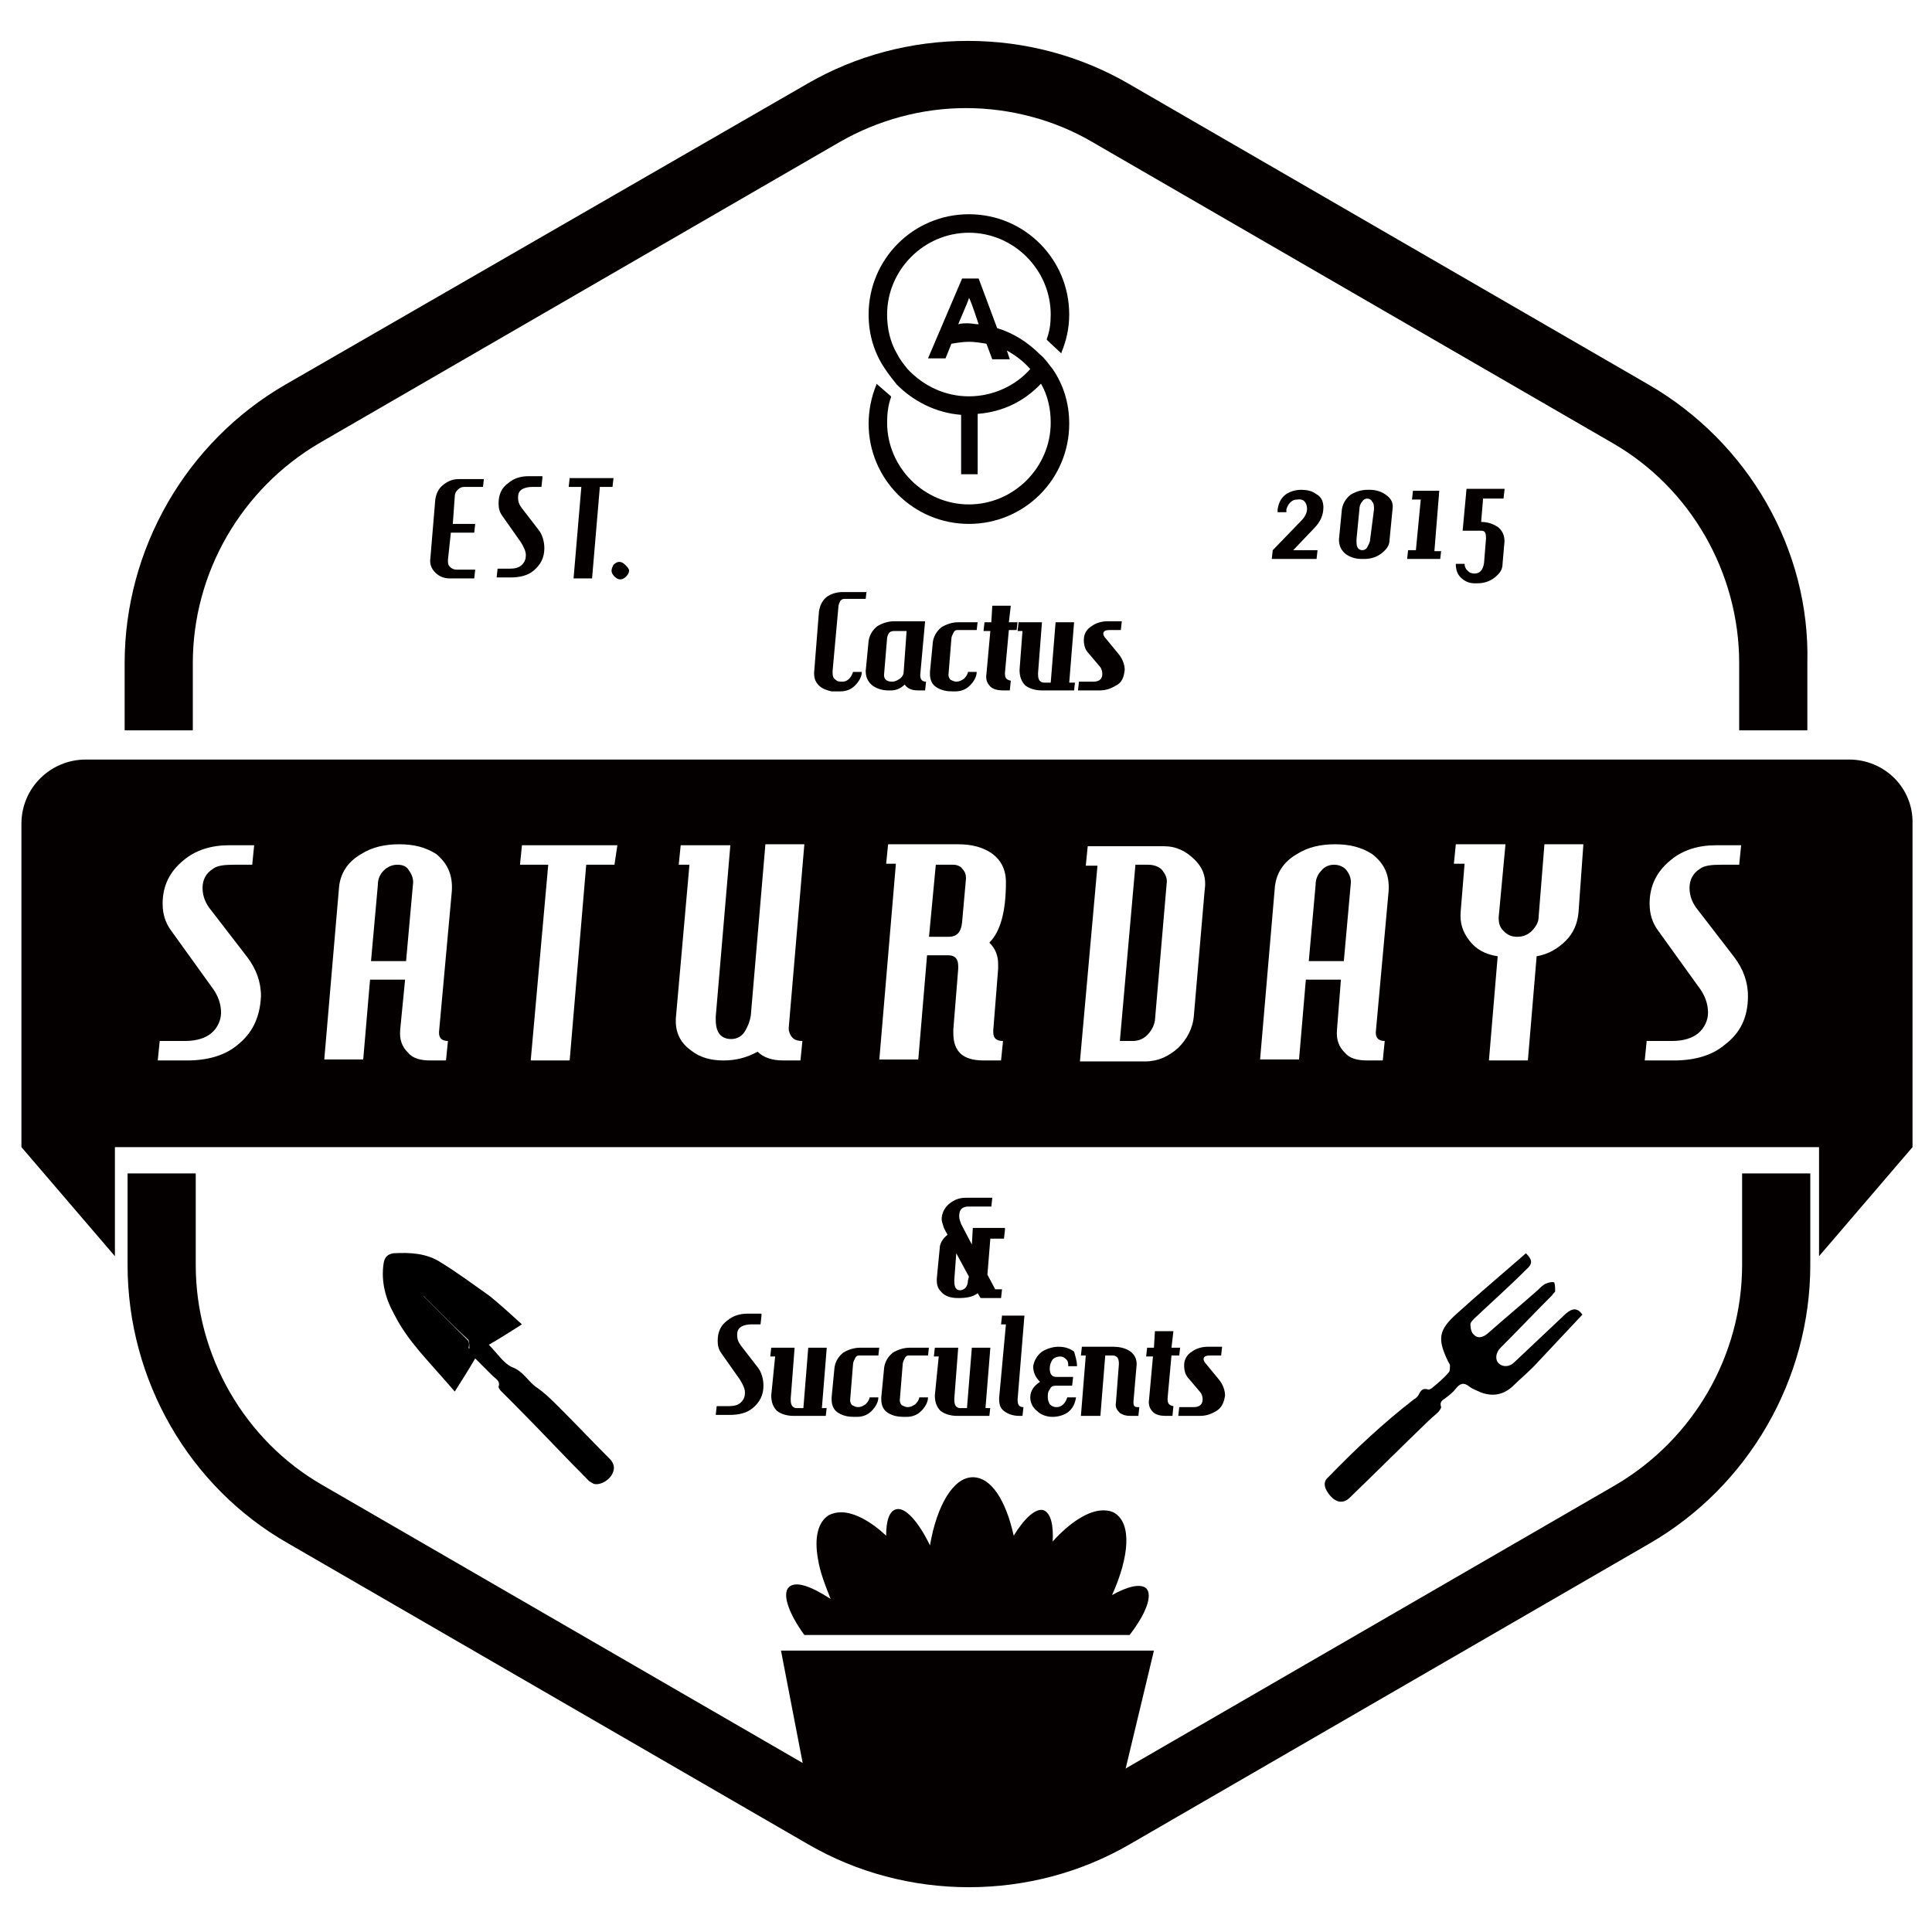 <?xml version="1.0" encoding="utf-8"?>
<!-- Generator: Adobe Illustrator 18.0.0, SVG Export Plug-In . SVG Version: 6.00 Build 0)  -->
<svg version="1.2" baseProfile="tiny" id="圖層_1"
	 xmlns="http://www.w3.org/2000/svg" xmlns:xlink="http://www.w3.org/1999/xlink" x="0px" y="0px" viewBox="0 0 198.4 198.4"
	 xml:space="preserve">
<path d="M156.7,128.7c0.7,0.7,0.7,1.1,0,1.7c-1.7,1.7-3.5,3.3-5.3,5c-0.2,0.2-0.4,0.4-0.4,0.6c0,0.4,0.1,0.9,0.4,1.1
	c0.4,0.4,0.9,0.2,1.3-0.1c1.7-1.5,3.5-3,5.2-4.5c0.3-0.3,0.6-0.6,0.9-0.7c0.2-0.1,0.7-0.2,0.8-0.1c0.1,0.2,0.1,0.6,0.1,0.9
	c0,0.1-0.2,0.2-0.3,0.4c-1.8,1.8-3.5,3.6-5.3,5.4c-0.5,0.5-0.6,1.2-0.2,1.6c0.4,0.4,1.1,0.4,1.6-0.1c1.8-1.7,3.5-3.3,5.3-5
	c0.7-0.6,1.2-0.6,1.7,0.1c-1.5,1.6-3.1,3.3-4.6,4.9c-0.8,0.9-1.8,1.7-2.6,2.5c-1,0.9-2.1,1-3.2,0.6c-0.4-0.2-0.8-0.3-1.2-0.6
	c-0.6-0.5-1-0.3-1.4,0.2c-0.3,0.4-0.7,0.7-1.1,1c-0.3,0.2-0.6,0.4-0.4,0.9c0,0.1-0.2,0.4-0.3,0.5c-0.3,0.3-0.7,0.6-1.1,1
	c-2.7,2.6-5.4,5.3-8.1,7.9c-0.6,0.5-1.3,0.4-1.9-0.3c-0.6-0.7-0.8-1.4-0.2-1.9c2.8-2.9,5.7-5.6,8.8-8c0.2-0.1,0.4-0.3,0.5-0.5
	c0.2-0.4,0.4-0.7,1-0.5c0.1,0,0.3-0.1,0.4-0.2c0.6-0.5,1.2-1,1.7-1.6c0.1-0.1,0.1-0.5,0.1-0.7c0-0.1-0.1-0.2-0.2-0.4
	c-1.1-2.3-1-3.2,0.9-4.9C151.8,132.9,154.3,130.8,156.7,128.7z"/>
<g>
	<path d="M46.7,142.9c-1.2-1.4-2.4-2.7-3.6-4.1c-1-1.2-1.9-2.4-2.6-3.8c-0.9-1.6-1.4-3.4-1.1-5.3c0.1-0.6,0.4-0.9,1-1
		c1.7-0.1,3.4,0,4.8,0.9c1.8,1.1,3.4,2.3,5.1,3.5c1.1,0.9,2.2,1.9,3.3,2.9c-1.1,0.7-2.2,1.4-3.4,2.1c0.9,0.9,1.5,1.9,2.4,2.3
		c1.1,0.4,1.6,1.4,2.4,2c0.9,0.6,1.7,1.4,2.5,2.2c1.7,1.7,3.4,3.5,5.1,5.2c0.4,0.4,0.6,0.9,0.3,1.5c-0.3,0.7-1.2,1.2-1.8,1.1
		c-0.2,0-0.4-0.2-0.6-0.3c-2.6-2.6-5.1-5.3-7.7-7.9c-0.4-0.4-0.9-0.9-1.3-1.3c-0.1-0.1-0.3-0.3-0.3-0.5c0.2-0.6-0.3-0.8-0.6-1.1
		c-0.6-0.6-1.2-1.2-1.8-1.8C48.1,140.7,47.4,141.8,46.7,142.9z M43.5,133.1c0,0-0.1,0.1-0.1,0.1c1.5,1.8,2.9,3.7,4.8,5.3
		c0-0.3,0-0.7-0.1-0.9C46.5,136.1,45,134.6,43.5,133.1z"/>
	<path d="M43.5,133.1c1.5,1.5,3,3,4.5,4.5c0.2,0.2,0.2,0.5,0.1,0.9c-1.9-1.5-3.3-3.4-4.8-5.3C43.4,133.1,43.4,133.1,43.5,133.1z"/>
</g>
<path fill="#040000" d="M169.3,39.5L115.9,8.6c-5-2.9-10.7-4.4-16.5-4.4c-5.8,0-11.5,1.5-16.5,4.4L29.3,39.5
	c-10.2,5.9-16.5,16.9-16.5,28.6V75h3.5h3.5v-6.9c0-9.3,5-17.9,13-22.6l53.4-30.9c4-2.3,8.5-3.5,13-3.5s9.1,1.2,13,3.5l53.4,30.9
	c8,4.6,13,13.3,13,22.6V75h3.5h3.5v-6.9C185.9,56.4,179.5,45.4,169.3,39.5z"/>
<path fill="#040000" d="M182.4,120.5h-3.5v9.4c0,9.3-5,17.9-13,22.6l-53.4,30.9c-4,2.3-8.5,3.5-13,3.5s-9.1-1.2-13-3.5l-53.4-30.9
	c-8-4.6-13-13.3-13-22.6v-9.4h-3.5h-3.5v9.4c0,11.8,6.3,22.8,16.5,28.6l53.4,30.9c5,2.9,10.7,4.4,16.5,4.4c5.8,0,11.5-1.5,16.5-4.4
	l53.4-30.9c10.2-5.9,16.5-16.9,16.5-28.6v-9.4H182.4z"/>
<g>
	<path fill="#040000" d="M137,88.8c-0.5,0-1,0.2-1.3,0.6c-0.4,0.4-0.6,0.9-0.6,1.5l-0.7,7.8h3.6l0.7-7.8c0.1-0.6-0.1-1.1-0.4-1.5
		C138,89,137.5,88.8,137,88.8z"/>
	<path fill="#040000" d="M97.9,88.8h-1.8l-0.7,7.4h2c0.9,0,1.3-0.5,1.4-1.5l0.4-4.5c0-0.4-0.1-0.7-0.4-1
		C98.7,89,98.3,88.8,97.9,88.8z"/>
	<path fill="#040000" d="M40.8,88.8c-0.5,0-1,0.2-1.4,0.6c-0.4,0.4-0.6,0.9-0.6,1.5l-0.7,7.8h3.6l0.7-7.8c0.1-0.6-0.1-1.1-0.4-1.5
		C41.8,89,41.4,88.8,40.8,88.8z"/>
	<path fill="#040000" d="M117.9,88.8h-1.3l-1.6,18.1h1.3c0.6,0,1.1-0.2,1.5-0.6c0.4-0.4,0.7-0.9,0.8-1.5l1.2-14
		c0.1-0.6-0.1-1-0.5-1.5C119,89,118.5,88.8,117.9,88.8z"/>
	<path fill="#040000" d="M189.9,78H8.8c-3.6,0-6.6,2.9-6.6,6.6v33.2l9.6,11.2v-11.2h175V129l9.6-11.2V84.6
		C196.5,80.9,193.5,78,189.9,78z M24.4,107.3c-1.3,1.1-3.1,1.6-5.2,1.6h-3l0.2-2H19c1.2,0,2.1-0.3,2.7-0.8c0.6-0.5,1-1.3,1-2.1
		c0-0.9-0.3-1.8-1-2.7l-4.1-5.7c-0.6-0.8-0.9-1.7-0.9-2.8c0-1.8,0.7-3.3,2.2-4.5c1.2-1,2.8-1.5,4.6-1.5h2.6l-0.2,2H24
		c-1,0-1.7,0.1-2.1,0.4c-0.8,0.5-1.1,1.2-1.1,2c0,0.8,0.3,1.6,0.9,2.3l3.7,4.8c0.9,1.2,1.4,2.5,1.4,4
		C26.7,104.5,25.9,106.1,24.4,107.3z M46.4,91.5l-1.3,14.3c-0.1,0.7,0.2,1.1,0.9,1.1l-0.2,2h-1.6c-1,0-1.8-0.2-2.3-0.8
		c-0.6-0.6-0.9-1.3-0.8-2.4l0.5-5.1h-3.6l-0.7,8.2h-4l1.5-17.5c0.1-1.6,0.9-2.8,2.3-3.6c1.1-0.7,2.4-1,3.9-1c1.5,0,2.7,0.3,3.8,1
		C46,88.7,46.5,89.9,46.4,91.5z M63.1,88.8h-2.9l-1.7,20.1h-4l1.8-20.1h-2.9l0.2-2h9.8L63.1,88.8z M82.4,106.9l-0.2,2h-1.8
		c-1.1,0-2-0.3-2.6-0.9c-1.1,0.6-2.2,0.9-3.5,0.9c-1.3,0-2.4-0.3-3.3-1c-1-0.7-1.6-1.7-1.6-3c0-0.1,0-0.2,0-0.3l1.4-15.8h-1.1l0.2-2
		h5.1l-1.5,17.6c0,0.1,0,0.2,0,0.3c0,1.3,0.5,2,1.6,2c0.6,0,1.1-0.3,1.4-0.8c0.3-0.5,0.5-1,0.6-1.6l1.5-17.6h4l-1.6,18.8
		c0,0.1,0,0.2,0,0.3C81.2,106.6,81.6,106.9,82.4,106.9z M102.5,99l0,0.5l-0.5,6.3c0,0.1,0,0.2,0,0.2c0,0.6,0.3,0.9,1,0.9l-0.2,2H101
		c-2.1,0-3.1-0.9-3.1-2.8c0-0.1,0-0.2,0-0.4l0.5-6.2c0-0.1,0-0.2,0-0.3c0-0.7-0.3-1.1-1-1.1h-2.2l-0.9,10.7h-4l1.7-20.1H91l0.2-2
		h7.2c1.4,0,2.5,0.3,3.4,0.9c1,0.7,1.5,1.7,1.5,3c0,3.1-0.6,5.1-1.7,6.2C102.2,97.4,102.5,98.1,102.5,99z M123.7,91.5l-1.1,12.8
		c-0.1,1.3-0.7,2.4-1.6,3.3c-1,0.9-2.1,1.4-3.4,1.4h-6.7l1.8-20.1h-1.2l0.2-2h7.8c1.3,0,2.3,0.5,3.2,1.4S123.9,90.2,123.7,91.5z
		 M142.6,91.5l-1.3,14.3c-0.1,0.7,0.2,1.1,0.9,1.1l-0.2,2h-1.6c-1,0-1.8-0.2-2.3-0.8c-0.6-0.6-0.9-1.3-0.8-2.4l0.4-5.1h-3.6
		l-0.7,8.2h-4l1.5-17.5c0.1-1.6,0.9-2.8,2.3-3.6c1.1-0.7,2.4-1,3.9-1s2.7,0.3,3.8,1C142.2,88.7,142.7,89.9,142.6,91.5z M162.1,93.7
		c-0.1,1.1-0.5,2.1-1.3,2.9c-0.8,0.8-1.8,1.4-3,1.6l-0.9,10.7h-4l0.9-10.7c-1.3-0.2-2.2-0.7-2.9-1.6s-1-1.8-0.9-3l0.4-4.9h-1.1
		l0.2-2h5.1l-0.7,7.5c0,0.6,0.1,1,0.5,1.4s0.8,0.6,1.4,0.6c0.6,0,1.1-0.2,1.5-0.6s0.7-0.9,0.7-1.4l0.6-7.5h4L162.1,93.7z
		 M177.1,107.3c-1.3,1.1-3.1,1.6-5.2,1.6h-3l0.2-2h2.6c1.2,0,2.1-0.3,2.7-0.8c0.6-0.5,1-1.3,1-2.1c0-0.9-0.3-1.8-1-2.7l-4.1-5.7
		c-0.6-0.8-0.9-1.7-0.9-2.8c0-1.8,0.7-3.3,2.2-4.5c1.2-1,2.8-1.5,4.6-1.5h2.6l-0.2,2h-1.9c-1,0-1.7,0.1-2.1,0.4
		c-0.8,0.5-1.1,1.2-1.1,2c0,0.8,0.3,1.6,0.9,2.3l3.7,4.8c0.9,1.2,1.4,2.5,1.4,4C179.5,104.5,178.7,106.1,177.1,107.3z"/>
</g>
<g>
	<path fill="#040000" d="M49.7,49.1l-0.1,0.9h-1.9c-0.3,0-0.5,0.1-0.7,0.3c-0.2,0.2-0.3,0.4-0.3,0.7l-0.2,2.8h2.3l-0.1,0.9h-2.4
		l-0.3,2.8c0,0.3,0,0.5,0.2,0.7c0.2,0.2,0.4,0.3,0.7,0.3h1.9l-0.1,0.9h-2.5c-0.6,0-1.1-0.2-1.5-0.6s-0.6-0.9-0.5-1.5l0.5-6
		c0.1-0.6,0.3-1.1,0.8-1.5c0.5-0.4,1-0.6,1.6-0.6H49.7z"/>
	<path fill="#040000" d="M55.7,49.1l-0.1,0.9h-0.9c-0.5,0-0.8,0.1-1,0.2c-0.4,0.2-0.5,0.5-0.5,0.9c0,0.4,0.1,0.7,0.4,1.1l1.7,2.2
		c0.4,0.5,0.6,1.2,0.6,1.9c0,1-0.4,1.7-1.1,2.3c-0.6,0.5-1.4,0.7-2.4,0.7h-1.4l0.1-0.9h1.2c0.6,0,1-0.1,1.3-0.4s0.4-0.6,0.4-1
		c0-0.4-0.2-0.8-0.5-1.3l-1.9-2.7c-0.3-0.4-0.4-0.8-0.4-1.3c0-0.9,0.3-1.6,1-2.1c0.6-0.5,1.3-0.7,2.1-0.7H55.7z"/>
	<path fill="#040000" d="M63,49.1l-0.1,0.9h-1.3l-0.8,9.4h-1.9l0.8-9.4h-1.3l0.1-0.9H63z"/>
	<path fill="#040000" d="M64.6,58.6c0,0.2-0.1,0.4-0.3,0.6s-0.4,0.3-0.6,0.3c-0.2,0-0.4-0.1-0.6-0.3s-0.3-0.4-0.3-0.6
		c0-0.2,0.1-0.4,0.2-0.6c0.2-0.2,0.4-0.3,0.6-0.3c0.2,0,0.4,0.1,0.6,0.3S64.6,58.4,64.6,58.6z"/>
</g>
<g>
	<path fill="#040000" d="M135.9,52.1c0,0.8-0.3,1.5-1,2.2l-2.1,2.2h2.5l-0.1,0.9h-4.6l0.1-0.9l2.9-3c0.5-0.5,0.7-1,0.6-1.5
		s-0.4-0.8-1-0.7c-0.3,0-0.5,0.1-0.7,0.3s-0.3,0.4-0.4,0.7l0,0.3h-0.9l0-0.3c0.1-0.6,0.3-1.1,0.8-1.5c0.4-0.3,1-0.5,1.6-0.5
		c0.6,0,1.1,0.1,1.5,0.4C135.7,51,135.9,51.5,135.9,52.1z"/>
	<path fill="#040000" d="M143,52.3l-0.3,3.1c0,0.6-0.3,1-0.8,1.4c-0.5,0.4-1.1,0.6-1.8,0.6h-0.3c-0.6,0-1.2-0.2-1.6-0.5
		c-0.5-0.4-0.7-0.9-0.7-1.5l0.3-3.1c0.1-0.6,0.4-1.1,0.9-1.5c0.5-0.3,1.1-0.5,1.7-0.5h0.3c0.6,0,1.2,0.2,1.6,0.5
		C142.9,51.2,143.1,51.7,143,52.3z M141.1,52.3c0-0.3,0-0.6-0.2-0.8c-0.1-0.2-0.3-0.3-0.5-0.3c-0.2,0-0.4,0.1-0.5,0.3
		c-0.2,0.2-0.3,0.5-0.3,0.8l-0.3,3.1c0,0.4,0,0.6,0.1,0.8s0.3,0.3,0.5,0.3c0.2,0,0.4-0.1,0.5-0.3s0.3-0.5,0.3-0.8L141.1,52.3z"/>
	<path fill="#040000" d="M148,56.5l-0.1,0.9h-3.4l0.1-0.9h0.8l0.5-5.2H145l0.1-0.9h2.7l-0.5,6.2H148z"/>
	<path fill="#040000" d="M154.5,50.3l-0.1,0.9h-2.1l-0.2,2.4c0.7,0,1.2,0.2,1.7,0.5c0.5,0.4,0.7,0.9,0.7,1.5l-0.2,2.3
		c0,0.6-0.3,1-0.8,1.4c-0.5,0.4-1.1,0.6-1.8,0.6h-0.3c-0.5,0-1-0.2-1.4-0.6c-0.4-0.4-0.5-0.9-0.5-1.4h0.9c0,0.3,0.1,0.5,0.3,0.7
		c0.2,0.2,0.4,0.3,0.7,0.3c0.6,0,0.9-0.4,1-1.1l0.2-2.5c0-0.6-0.1-0.8-0.5-0.8h-1.9l0.4-4.3H154.5z"/>
</g>
<g>
	<path fill="#040000" d="M89,60.6l-0.1,0.9h-2.2c-0.2,0-0.3,0.1-0.4,0.2c-0.1,0.2-0.2,0.4-0.2,0.6l-0.6,6.6c0,0.4,0,0.7,0.3,0.9
		c0.2,0.2,0.4,0.2,0.7,0.2c0.3,0,0.5-0.1,0.7-0.3s0.3-0.4,0.4-0.7h0.9c0,0.5-0.3,1-0.7,1.4c-0.4,0.4-0.9,0.6-1.5,0.6
		c-0.4,0-0.7,0-0.9,0c-0.5-0.1-1-0.3-1.3-0.6c-0.4-0.4-0.5-0.8-0.5-1.3l0.5-6.3c0.1-0.6,0.3-1.1,0.8-1.5c0.4-0.3,1-0.5,1.6-0.5H89z"
		/>
	<path fill="#040000" d="M95.1,70L95,70.9h-0.7c-0.7,0-1.1-0.2-1.4-0.6c-0.4,0.4-0.9,0.6-1.4,0.6h-0.3c-0.6,0-1.2-0.2-1.6-0.5
		c-0.5-0.4-0.7-0.9-0.7-1.5l0.3-3.1c0.1-0.6,0.4-1.1,0.9-1.5c0.5-0.3,1.1-0.5,1.7-0.5H95l-0.5,5.5C94.5,69.8,94.7,70,95.1,70z
		 M93.1,64.8h-1.3c-0.4,0-0.6,0.2-0.7,0.7l-0.3,3.6C90.7,69.7,91,70,91.6,70c0.3,0,0.5-0.1,0.8-0.3s0.4-0.5,0.4-0.7L93.1,64.8z"/>
	<path fill="#040000" d="M100.4,63.8l-0.1,0.9h-2c-0.2,0-0.3,0.1-0.4,0.3c-0.1,0.2-0.2,0.4-0.2,0.6l-0.3,3.7c0,0.2,0.1,0.4,0.2,0.5
		c0.2,0.1,0.4,0.2,0.6,0.2c0.3,0,0.5-0.1,0.8-0.3c0.2-0.2,0.4-0.5,0.4-0.7h0.9c0,0.5-0.3,1-0.7,1.4c-0.4,0.4-0.9,0.6-1.5,0.6h-0.3
		c-0.6,0-1.1-0.1-1.6-0.4c-0.5-0.3-0.7-0.8-0.7-1.4c0-0.1,0-0.1,0-0.2l0.3-3.1c0.1-0.6,0.4-1.1,0.9-1.5c0.5-0.3,1.1-0.5,1.7-0.5
		H100.4z"/>
	<path fill="#040000" d="M104.5,63.8l-0.1,0.9h-0.8l-0.4,4.4c0,0.5,0.1,0.7,0.6,0.8l-0.1,1H103c-0.5,0-1-0.1-1.3-0.4
		c-0.3-0.3-0.5-0.7-0.4-1.3l0.4-4.4H101l0.1-0.9h0.7l0.1-1.7h1.9l-0.2,1.7H104.5z"/>
	<path fill="#040000" d="M110.4,70l-0.1,0.9H107c-0.7,0-1.3-0.2-1.7-0.5c-0.4-0.4-0.6-0.9-0.6-1.6l0.3-4h-0.5l0.1-0.9h2.4l-0.4,5.2
		c0,0.3,0,0.5,0.1,0.7c0.1,0.2,0.3,0.3,0.5,0.3h0.7l0.5-6.2h1.9l-0.5,6.2H110.4z"/>
	<path fill="#040000" d="M114.6,70.4c-0.5,0.3-1,0.5-1.7,0.5h-2.2l0.1-0.9h1.5c0.6,0,0.9-0.3,0.9-0.8c0-0.3-0.1-0.6-0.3-0.8
		l-1.1-1.3c-0.4-0.4-0.5-0.9-0.5-1.4c0-0.6,0.3-1.1,0.8-1.4c0.4-0.3,1-0.5,1.6-0.5h1.5l-0.1,0.9h-1.1c-0.5,0-0.7,0.1-0.7,0.4
		c0,0.1,0.1,0.3,0.2,0.4l1.4,1.7c0.4,0.5,0.6,1.1,0.6,1.6C115.4,69.6,115.2,70.1,114.6,70.4z"/>
</g>
<g>
	<path fill="#040000" d="M103.2,126.3l-0.1,0.9h-1.4l-0.3,3.7l0.8,1.5h0.7l-0.1,0.9h-2.1l-0.3-0.5c-0.5,0.4-1.2,0.5-2,0.5
		c-0.8,0-1.4-0.2-1.8-0.7v0c-0.3-0.3-0.4-0.7-0.4-1.1c0-0.1,0-0.1,0-0.2l0.3-3.1c0-0.5,0.3-1,0.8-1.4c-0.2-0.4-0.4-0.7-0.4-0.8
		c-0.1-0.3-0.2-0.6-0.2-0.8c0-0.6,0.3-1.2,0.8-1.6c0.5-0.4,1-0.6,1.7-0.6h2.7l-0.1,0.9h-2.3c-0.7,0-1,0.3-1,1c0,0.3,0.1,0.5,0.2,0.8
		l1.1,2.1l0.1-1.7H103.2z M99.5,131.1l-1.3-2.4l-0.2,2.7c0,0.1,0,0.1,0,0.2c0,0.6,0.2,0.9,0.6,0.9c0.2,0,0.4-0.1,0.6-0.3
		c0.1-0.2,0.2-0.4,0.2-0.7L99.5,131.1z"/>
	<path fill="#040000" d="M78.2,135.1l-0.1,0.9h-0.9c-0.5,0-0.8,0.1-1,0.2c-0.4,0.2-0.5,0.5-0.5,0.9c0,0.4,0.1,0.7,0.4,1.1l1.7,2.2
		c0.4,0.5,0.6,1.2,0.6,1.9c0,1-0.4,1.7-1.1,2.3c-0.6,0.5-1.4,0.7-2.4,0.7h-1.4l0.1-0.9h1.2c0.6,0,1-0.1,1.3-0.4s0.4-0.6,0.4-1
		c0-0.4-0.2-0.8-0.5-1.3l-1.9-2.7c-0.3-0.4-0.4-0.8-0.4-1.3c0-0.9,0.3-1.6,1-2.1c0.6-0.5,1.3-0.7,2.1-0.7H78.2z"/>
	<path fill="#040000" d="M84.9,144.5l-0.1,0.9h-3.3c-0.7,0-1.3-0.2-1.7-0.5c-0.4-0.4-0.6-0.9-0.6-1.6l0.4-4h-0.5l0.1-0.9h2.4
		l-0.4,5.2c0,0.3,0,0.5,0.1,0.7c0.1,0.2,0.3,0.3,0.5,0.3h0.7l0.5-6.2h1.9l-0.5,6.2H84.9z"/>
	<path fill="#040000" d="M90.3,138.3l-0.1,0.9h-2c-0.2,0-0.3,0.1-0.4,0.3c-0.1,0.2-0.2,0.4-0.2,0.6l-0.3,3.7c0,0.2,0.1,0.4,0.2,0.5
		c0.2,0.1,0.4,0.2,0.6,0.2c0.3,0,0.5-0.1,0.8-0.3c0.2-0.2,0.4-0.5,0.4-0.7h0.9c0,0.5-0.3,1-0.7,1.4c-0.4,0.4-0.9,0.6-1.5,0.6h-0.3
		c-0.6,0-1.1-0.1-1.6-0.4c-0.5-0.3-0.7-0.8-0.7-1.4c0-0.1,0-0.1,0-0.2l0.3-3.1c0.1-0.6,0.4-1.1,0.9-1.5c0.5-0.3,1.1-0.5,1.7-0.5
		H90.3z"/>
	<path fill="#040000" d="M95.4,138.3l-0.1,0.9h-2c-0.2,0-0.3,0.1-0.4,0.3c-0.1,0.2-0.2,0.4-0.2,0.6l-0.3,3.7c0,0.2,0.1,0.4,0.2,0.5
		c0.2,0.1,0.4,0.2,0.6,0.2c0.3,0,0.5-0.1,0.8-0.3c0.2-0.2,0.4-0.5,0.4-0.7h0.9c0,0.5-0.3,1-0.7,1.4c-0.4,0.4-0.9,0.6-1.5,0.6h-0.3
		c-0.6,0-1.1-0.1-1.6-0.4c-0.5-0.3-0.7-0.8-0.7-1.4c0-0.1,0-0.1,0-0.2l0.3-3.1c0.1-0.6,0.4-1.1,0.9-1.5c0.5-0.3,1.1-0.5,1.7-0.5
		H95.4z"/>
	<path fill="#040000" d="M101.7,144.5l-0.1,0.9h-3.3c-0.7,0-1.3-0.2-1.7-0.5c-0.4-0.4-0.6-0.9-0.6-1.6l0.4-4h-0.5l0.1-0.9h2.4
		l-0.4,5.2c0,0.3,0,0.5,0.1,0.7c0.1,0.2,0.3,0.3,0.5,0.3h0.7l0.5-6.2h1.9l-0.5,6.2H101.7z"/>
	<path fill="#040000" d="M105.2,135.1l-0.7,8.6c0,0.5,0.1,0.8,0.6,0.8l-0.1,0.9h-0.3c-0.7,0-1.2-0.2-1.6-0.5
		c-0.4-0.3-0.5-0.7-0.5-1.3l0.7-7.6h-0.5l0.1-0.9H105.2z"/>
	<path fill="#040000" d="M110.6,140.3h-0.9c0-0.3,0-0.5-0.2-0.7c-0.2-0.2-0.4-0.3-0.6-0.3c-0.3,0-0.6,0.1-0.8,0.3
		c-0.2,0.3-0.3,0.6-0.3,0.9c0,0.6,0.2,0.9,0.7,0.9h1.7l-0.1,0.9h-1.7c-0.3,0-0.5,0.1-0.6,0.4c-0.2,0.2-0.2,0.5-0.2,0.8
		c0,0.3,0.1,0.5,0.2,0.7c0.2,0.2,0.4,0.3,0.7,0.3c0.3,0,0.5-0.1,0.7-0.3s0.3-0.4,0.4-0.7h0.9c-0.1,0.6-0.3,1.1-0.8,1.5
		c-0.4,0.3-1,0.5-1.6,0.5c-0.6,0-1.2-0.2-1.6-0.6c-0.5-0.4-0.7-0.9-0.7-1.4c0-0.7,0.4-1.2,1-1.6c-0.5-0.5-0.7-1-0.7-1.6
		c0.1-0.6,0.4-1.1,0.9-1.5c0.5-0.3,1.1-0.5,1.7-0.5c0.7,0,1.2,0.2,1.6,0.5C110.4,139.2,110.6,139.7,110.6,140.3z"/>
	<path fill="#040000" d="M117,144.5l-0.1,0.9h-0.8c-0.5,0-0.8-0.1-1.1-0.3c-0.3-0.3-0.5-0.6-0.4-1.1l0.3-3.9c0-0.2,0-0.4-0.1-0.6
		c-0.1-0.2-0.3-0.3-0.5-0.3h-0.8l-0.5,6.2H111l0.5-6.2H111l0.1-0.9h3.2c0.8,0,1.4,0.2,1.8,0.5c0.5,0.4,0.7,0.9,0.6,1.6l-0.3,3.5
		c0,0.3,0,0.4,0.1,0.5C116.6,144.5,116.7,144.5,117,144.5z"/>
	<path fill="#040000" d="M121.2,138.3l-0.1,0.9h-0.8l-0.4,4.4c0,0.5,0.1,0.7,0.6,0.8l-0.1,1h-0.7c-0.5,0-1-0.1-1.3-0.4
		c-0.3-0.3-0.5-0.7-0.4-1.3l0.4-4.4h-0.7l0.1-0.9h0.7l0.1-1.7h1.9l-0.2,1.7H121.2z"/>
	<path fill="#040000" d="M124.9,144.9c-0.5,0.3-1,0.5-1.7,0.5H121l0.1-0.9h1.5c0.6,0,0.9-0.3,0.9-0.8c0-0.3-0.1-0.6-0.3-0.8
		l-1.1-1.3c-0.4-0.4-0.5-0.9-0.5-1.4c0-0.6,0.3-1.1,0.8-1.4c0.4-0.3,1-0.5,1.6-0.5h1.5l-0.1,0.9h-1.1c-0.5,0-0.7,0.1-0.7,0.4
		c0,0.1,0.1,0.3,0.2,0.4l1.4,1.7c0.4,0.5,0.6,1.1,0.6,1.6C125.7,144.1,125.4,144.6,124.9,144.9z"/>
</g>
<path fill="#040000" d="M106.8,36.4c-1.2-1.2-2.7-2.2-4.4-2.7l-1.9-5.1l-1.7,0l-3.5,8.2l1.8,0l0.6-1.5c0.6-0.1,1.2-0.2,1.8-0.2
	c0.6,0,1.2,0.1,1.8,0.2l0.6,1.6l1.8,0l-0.3-0.9c0.9,0.5,1.7,1.1,2.4,1.9c-1.5,1.7-3.8,2.8-6.3,2.8s-4.7-1.1-6.3-2.8
	c-0.4-0.5-0.8-1-1.1-1.6c-0.7-1.2-1-2.6-1-4c0-4.6,3.8-8.4,8.4-8.4s8.4,3.8,8.4,8.4c0,0.9-0.1,1.7-0.4,2.5c0,0,0,0.1,0,0.1l1.5,1.4
	c0,0,0-0.1,0-0.1c0.5-1.2,0.8-2.5,0.8-3.9c0-5.7-4.6-10.3-10.3-10.3s-10.3,4.6-10.3,10.3c0,2.1,0.6,4,1.7,5.6
	c0.4,0.6,0.8,1.1,1.2,1.6c1.7,1.7,4,2.9,6.6,3.1l0,6.1l1.7,0l0-6.2c2.6-0.2,4.8-1.3,6.5-3.1c0.7,1.2,1,2.6,1,4
	c0,4.6-3.8,8.4-8.4,8.4s-8.4-3.8-8.4-8.4c0-0.9,0.1-1.8,0.4-2.6c0,0,0-0.1,0-0.1L90,39.4c0,0,0,0.1,0,0.1c-0.5,1.2-0.8,2.6-0.8,4
	c0,5.7,4.6,10.3,10.3,10.3s10.3-4.6,10.3-10.3c0-2.1-0.6-4-1.7-5.6C107.7,37.4,107.3,36.8,106.8,36.4z M99.5,30.6L99.5,30.6
	C99.6,30.5,99.6,30.5,99.5,30.6L99.5,30.6c0.1,0.1,0.3,0.6,1,2.7c-0.4,0-0.7-0.1-1.1-0.1c-0.3,0-0.7,0-1,0.1
	C99.3,31.2,99.5,30.7,99.5,30.6z"/>
<path fill="#040000" d="M117.7,163.1c-0.6-0.5-1.9-0.2-3.5,0.7c1.8-4,2-7.3,0.3-8.4c-0.3-0.2-0.7-0.3-1.2-0.3
	c-1.5,0-3.4,1.2-5.2,3.2c0.1-1.7-0.2-2.9-0.9-3.2c-0.8-0.3-2,0.8-3.1,2.6c-0.8-3.6-2.3-6-4.2-6c-2,0-3.7,2.9-4.4,7
	c-1.2-2.5-2.6-4-3.5-3.7c-0.7,0.2-1,1.2-1,2.7c-1.6-1.5-3.3-2.4-4.6-2.4c-0.5,0-0.9,0.1-1.3,0.3c-1.1,0.7-1.5,2.3-1.1,4.5
	c0.2,1.3,0.7,2.6,1.3,4.1c-2-1.3-3.6-1.9-4.3-1.2c-0.7,0.7,0,2.7,1.6,4.9H116C117.7,165.7,118.4,163.8,117.7,163.1z"/>
<g>
	<polygon fill="#040000" points="80.2,169.5 83.5,186.6 99.1,191.3 114.4,186.6 118.5,169.5 	"/>
</g>
</svg>
